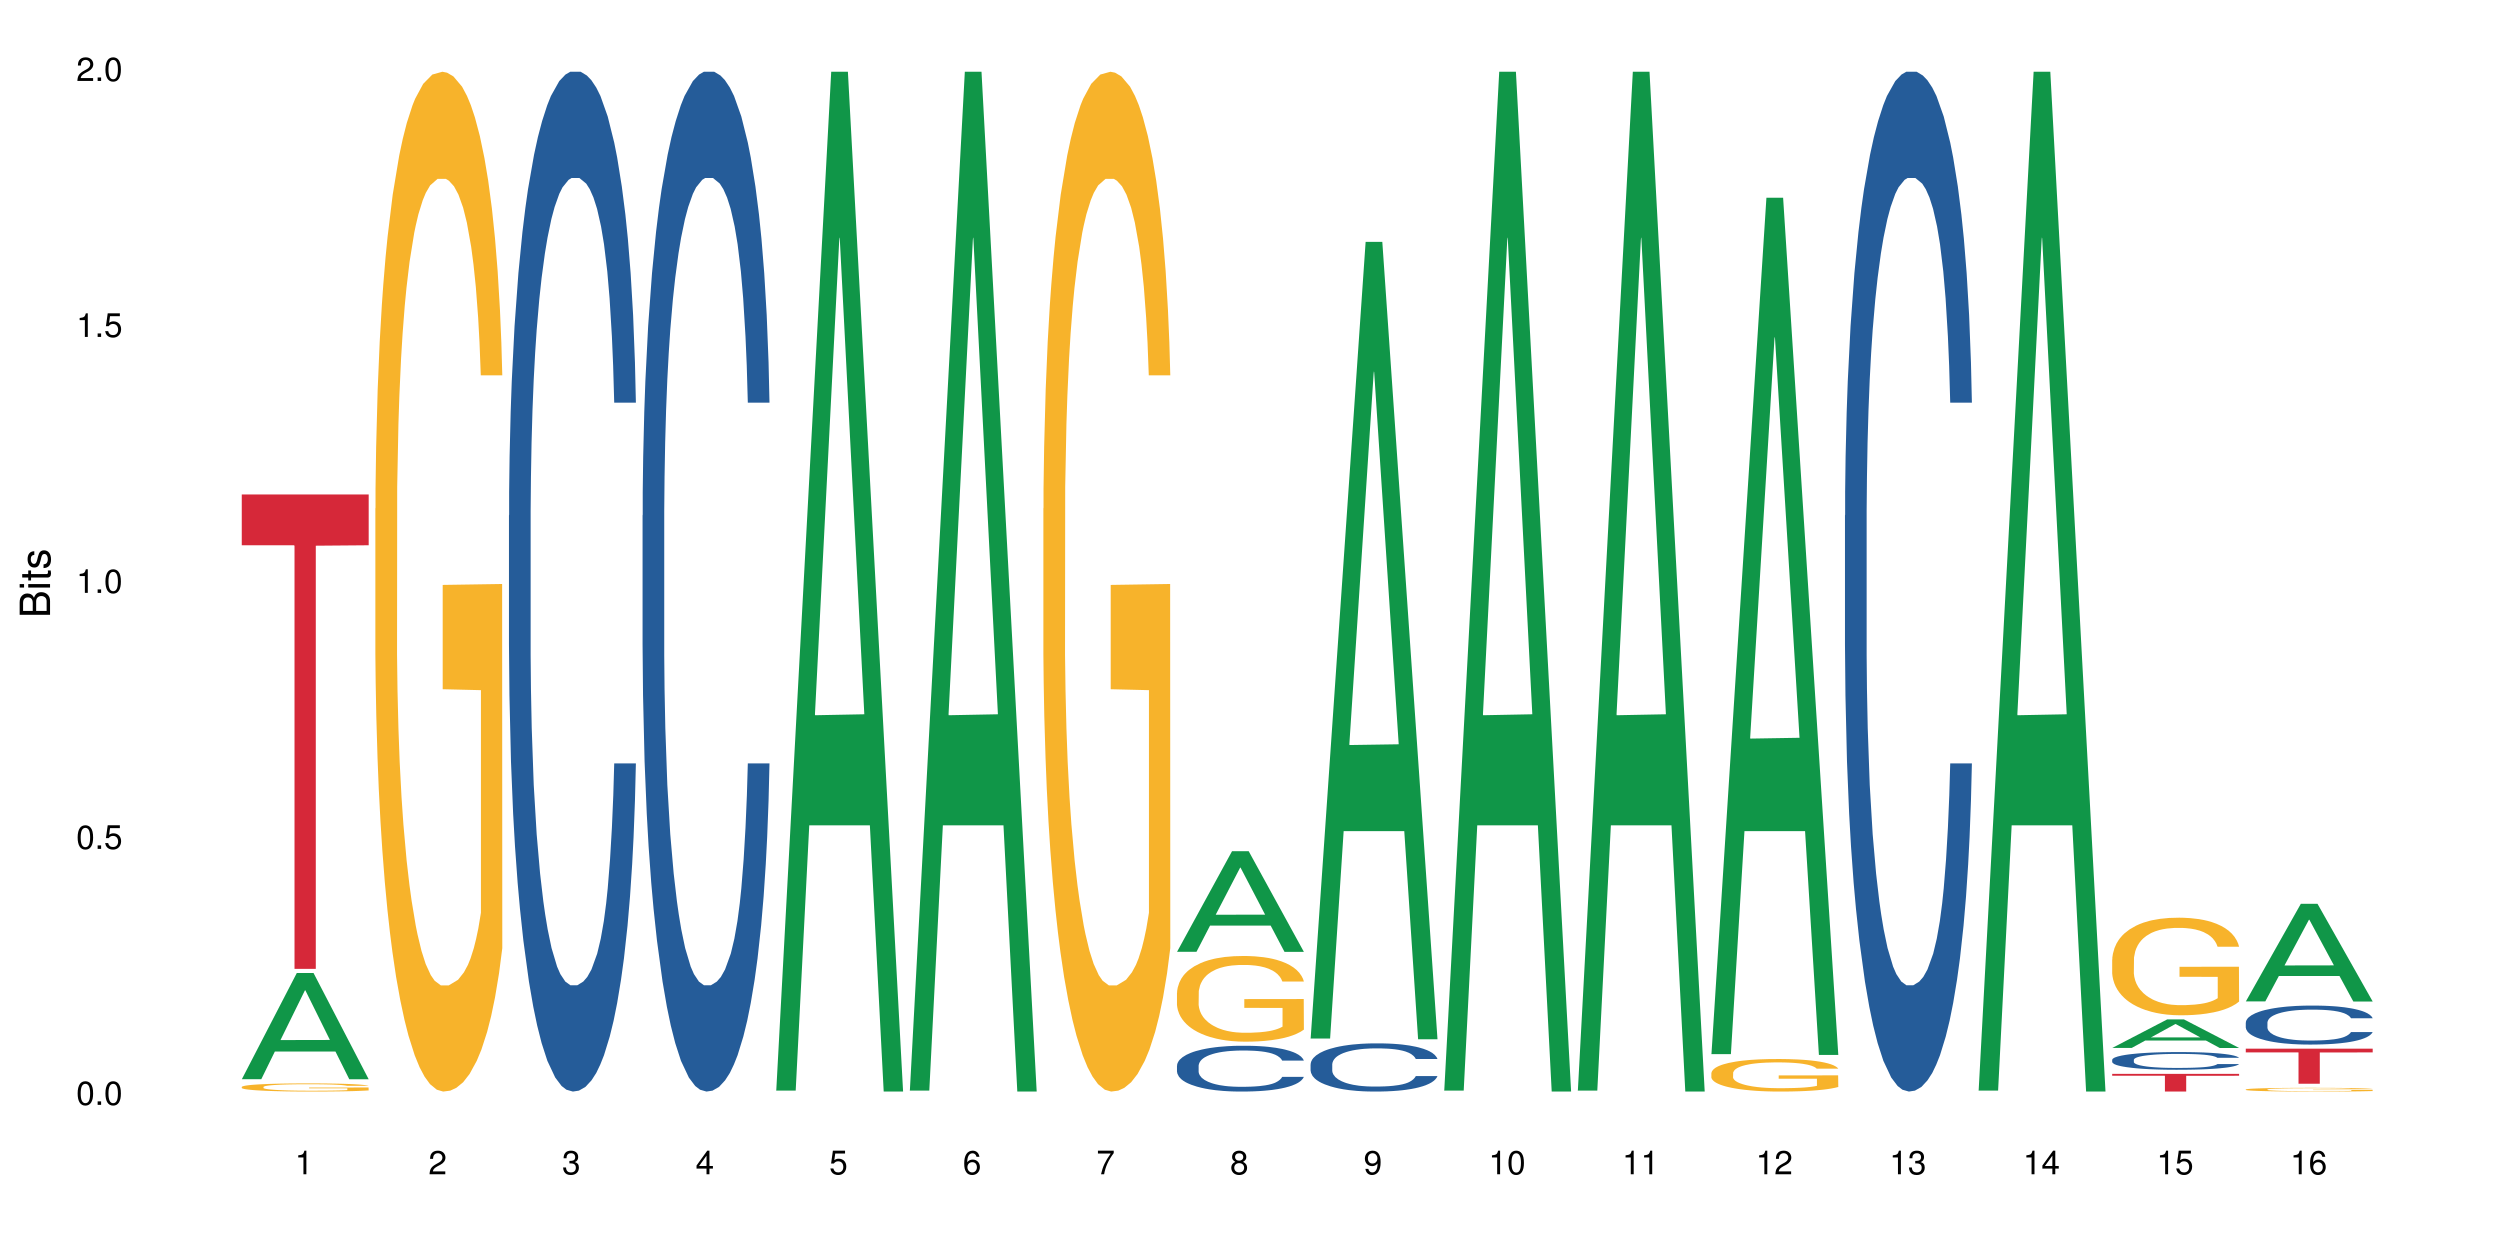 <?xml version="1.0" encoding="UTF-8"?>
<svg xmlns="http://www.w3.org/2000/svg" xmlns:xlink="http://www.w3.org/1999/xlink" width="720pt" height="360pt" viewBox="0 0 720 360" version="1.1">
<defs>
<g>
<symbol overflow="visible" id="glyph0-0">
<path style="stroke:none;" d=""/>
</symbol>
<symbol overflow="visible" id="glyph0-1">
<path style="stroke:none;" d="M 2.641 -6.797 C 2 -6.797 1.422 -6.531 1.078 -6.047 C 0.641 -5.453 0.406 -4.547 0.406 -3.297 C 0.406 -1 1.188 0.219 2.641 0.219 C 4.078 0.219 4.859 -1 4.859 -3.234 C 4.859 -4.562 4.656 -5.438 4.203 -6.047 C 3.844 -6.531 3.281 -6.797 2.641 -6.797 Z M 2.641 -6.047 C 3.547 -6.047 4 -5.125 4 -3.312 C 4 -1.375 3.562 -0.484 2.625 -0.484 C 1.734 -0.484 1.281 -1.422 1.281 -3.281 C 1.281 -5.141 1.734 -6.047 2.641 -6.047 Z M 2.641 -6.047 "/>
</symbol>
<symbol overflow="visible" id="glyph0-2">
<path style="stroke:none;" d="M 1.828 -1 L 0.828 -1 L 0.828 0 L 1.828 0 Z M 1.828 -1 "/>
</symbol>
<symbol overflow="visible" id="glyph0-3">
<path style="stroke:none;" d="M 4.562 -6.797 L 1.062 -6.797 L 0.547 -3.094 L 1.328 -3.094 C 1.719 -3.562 2.047 -3.734 2.578 -3.734 C 3.484 -3.734 4.062 -3.109 4.062 -2.094 C 4.062 -1.125 3.484 -0.531 2.578 -0.531 C 1.828 -0.531 1.375 -0.906 1.188 -1.672 L 0.328 -1.672 C 0.453 -1.109 0.547 -0.844 0.75 -0.594 C 1.125 -0.078 1.828 0.219 2.594 0.219 C 3.969 0.219 4.922 -0.781 4.922 -2.219 C 4.922 -3.562 4.031 -4.484 2.719 -4.484 C 2.25 -4.484 1.859 -4.359 1.469 -4.062 L 1.734 -5.969 L 4.562 -5.969 Z M 4.562 -6.797 "/>
</symbol>
<symbol overflow="visible" id="glyph0-4">
<path style="stroke:none;" d="M 2.484 -4.844 L 2.484 0 L 3.328 0 L 3.328 -6.797 L 2.766 -6.797 C 2.469 -5.75 2.281 -5.609 0.984 -5.453 L 0.984 -4.844 Z M 2.484 -4.844 "/>
</symbol>
<symbol overflow="visible" id="glyph0-5">
<path style="stroke:none;" d="M 4.859 -0.828 L 1.281 -0.828 C 1.359 -1.391 1.672 -1.75 2.5 -2.234 L 3.469 -2.75 C 4.406 -3.266 4.906 -3.969 4.906 -4.812 C 4.906 -5.375 4.672 -5.906 4.266 -6.266 C 3.859 -6.625 3.375 -6.797 2.719 -6.797 C 1.859 -6.797 1.219 -6.5 0.844 -5.922 C 0.609 -5.562 0.5 -5.125 0.484 -4.438 L 1.328 -4.438 C 1.359 -4.906 1.406 -5.188 1.531 -5.406 C 1.75 -5.812 2.188 -6.062 2.703 -6.062 C 3.469 -6.062 4.031 -5.516 4.031 -4.781 C 4.031 -4.25 3.719 -3.797 3.125 -3.438 L 2.234 -2.938 C 0.812 -2.141 0.406 -1.5 0.328 0 L 4.859 0 Z M 4.859 -0.828 "/>
</symbol>
<symbol overflow="visible" id="glyph0-6">
<path style="stroke:none;" d="M 2.125 -3.125 L 2.578 -3.125 C 3.516 -3.125 3.984 -2.703 3.984 -1.891 C 3.984 -1.031 3.469 -0.531 2.578 -0.531 C 1.656 -0.531 1.203 -0.984 1.156 -1.969 L 0.312 -1.969 C 0.344 -1.422 0.438 -1.078 0.609 -0.766 C 0.953 -0.109 1.625 0.219 2.547 0.219 C 3.953 0.219 4.859 -0.609 4.859 -1.906 C 4.859 -2.766 4.516 -3.25 3.703 -3.516 C 4.344 -3.766 4.656 -4.25 4.656 -4.938 C 4.656 -6.109 3.875 -6.797 2.578 -6.797 C 1.203 -6.797 0.484 -6.047 0.453 -4.609 L 1.297 -4.609 C 1.312 -5.016 1.344 -5.25 1.453 -5.453 C 1.641 -5.828 2.062 -6.062 2.594 -6.062 C 3.344 -6.062 3.797 -5.625 3.797 -4.906 C 3.797 -4.422 3.609 -4.141 3.25 -3.984 C 3.016 -3.891 2.719 -3.844 2.125 -3.844 Z M 2.125 -3.125 "/>
</symbol>
<symbol overflow="visible" id="glyph0-7">
<path style="stroke:none;" d="M 3.141 -1.625 L 3.141 0 L 3.984 0 L 3.984 -1.625 L 4.984 -1.625 L 4.984 -2.391 L 3.984 -2.391 L 3.984 -6.797 L 3.359 -6.797 L 0.266 -2.516 L 0.266 -1.625 Z M 3.141 -2.391 L 1 -2.391 L 3.141 -5.359 Z M 3.141 -2.391 "/>
</symbol>
<symbol overflow="visible" id="glyph0-8">
<path style="stroke:none;" d="M 4.781 -5.031 C 4.609 -6.141 3.891 -6.797 2.844 -6.797 C 2.094 -6.797 1.422 -6.438 1.031 -5.828 C 0.609 -5.172 0.406 -4.344 0.406 -3.094 C 0.406 -1.953 0.578 -1.234 0.984 -0.625 C 1.359 -0.078 1.953 0.219 2.703 0.219 C 3.984 0.219 4.922 -0.734 4.922 -2.078 C 4.922 -3.344 4.062 -4.234 2.844 -4.234 C 2.172 -4.234 1.641 -3.969 1.281 -3.469 C 1.281 -5.125 1.828 -6.047 2.797 -6.047 C 3.391 -6.047 3.797 -5.672 3.938 -5.031 Z M 2.734 -3.484 C 3.547 -3.484 4.062 -2.922 4.062 -2 C 4.062 -1.156 3.484 -0.531 2.703 -0.531 C 1.922 -0.531 1.328 -1.188 1.328 -2.047 C 1.328 -2.891 1.906 -3.484 2.734 -3.484 Z M 2.734 -3.484 "/>
</symbol>
<symbol overflow="visible" id="glyph0-9">
<path style="stroke:none;" d="M 4.984 -6.797 L 0.438 -6.797 L 0.438 -5.969 L 4.109 -5.969 C 2.5 -3.656 1.828 -2.234 1.328 0 L 2.219 0 C 2.594 -2.172 3.453 -4.047 4.984 -6.094 Z M 4.984 -6.797 "/>
</symbol>
<symbol overflow="visible" id="glyph0-10">
<path style="stroke:none;" d="M 3.75 -3.578 C 4.453 -4 4.688 -4.344 4.688 -4.984 C 4.688 -6.047 3.844 -6.797 2.641 -6.797 C 1.438 -6.797 0.594 -6.047 0.594 -4.984 C 0.594 -4.359 0.828 -4.016 1.516 -3.578 C 0.734 -3.203 0.359 -2.641 0.359 -1.891 C 0.359 -0.641 1.297 0.219 2.641 0.219 C 3.984 0.219 4.922 -0.641 4.922 -1.875 C 4.922 -2.641 4.531 -3.203 3.75 -3.578 Z M 2.641 -6.047 C 3.359 -6.047 3.812 -5.625 3.812 -4.969 C 3.812 -4.344 3.344 -3.922 2.641 -3.922 C 1.922 -3.922 1.453 -4.344 1.453 -4.984 C 1.453 -5.625 1.922 -6.047 2.641 -6.047 Z M 2.641 -3.203 C 3.484 -3.203 4.062 -2.672 4.062 -1.875 C 4.062 -1.062 3.484 -0.531 2.625 -0.531 C 1.797 -0.531 1.219 -1.078 1.219 -1.875 C 1.219 -2.672 1.797 -3.203 2.641 -3.203 Z M 2.641 -3.203 "/>
</symbol>
<symbol overflow="visible" id="glyph0-11">
<path style="stroke:none;" d="M 0.516 -1.547 C 0.672 -0.438 1.406 0.219 2.438 0.219 C 3.188 0.219 3.859 -0.141 4.266 -0.75 C 4.688 -1.406 4.891 -2.25 4.891 -3.484 C 4.891 -4.625 4.703 -5.359 4.312 -5.953 C 3.938 -6.5 3.344 -6.797 2.594 -6.797 C 1.297 -6.797 0.359 -5.844 0.359 -4.516 C 0.359 -3.25 1.234 -2.344 2.453 -2.344 C 3.094 -2.344 3.562 -2.578 4.016 -3.109 C 4 -1.453 3.469 -0.531 2.5 -0.531 C 1.906 -0.531 1.484 -0.906 1.359 -1.547 Z M 2.578 -6.062 C 3.375 -6.062 3.969 -5.406 3.969 -4.531 C 3.969 -3.688 3.375 -3.094 2.547 -3.094 C 1.734 -3.094 1.234 -3.672 1.234 -4.578 C 1.234 -5.438 1.797 -6.062 2.578 -6.062 Z M 2.578 -6.062 "/>
</symbol>
<symbol overflow="visible" id="glyph1-0">
<path style="stroke:none;" d=""/>
</symbol>
<symbol overflow="visible" id="glyph1-1">
<path style="stroke:none;" d="M 0 -0.953 L 0 -4.891 C 0 -5.719 -0.234 -6.344 -0.734 -6.797 C -1.188 -7.234 -1.812 -7.469 -2.5 -7.469 C -3.547 -7.469 -4.188 -7 -4.625 -5.875 C -4.984 -6.672 -5.641 -7.094 -6.531 -7.094 C -7.156 -7.094 -7.734 -6.859 -8.141 -6.391 C -8.562 -5.938 -8.75 -5.344 -8.75 -4.5 L -8.75 -0.953 Z M -4.984 -2.062 L -7.766 -2.062 L -7.766 -4.219 C -7.766 -4.844 -7.688 -5.203 -7.453 -5.5 C -7.219 -5.812 -6.859 -5.969 -6.375 -5.969 C -5.906 -5.969 -5.531 -5.812 -5.297 -5.5 C -5.062 -5.203 -4.984 -4.844 -4.984 -4.219 Z M -0.984 -2.062 L -4 -2.062 L -4 -4.781 C -4 -5.328 -3.859 -5.688 -3.578 -5.953 C -3.297 -6.219 -2.922 -6.359 -2.484 -6.359 C -2.062 -6.359 -1.688 -6.219 -1.406 -5.953 C -1.109 -5.688 -0.984 -5.328 -0.984 -4.781 Z M -0.984 -2.062 "/>
</symbol>
<symbol overflow="visible" id="glyph1-2">
<path style="stroke:none;" d="M -6.281 -1.797 L -6.281 -0.797 L 0 -0.797 L 0 -1.797 Z M -8.75 -1.797 L -8.75 -0.797 L -7.484 -0.797 L -7.484 -1.797 Z M -8.75 -1.797 "/>
</symbol>
<symbol overflow="visible" id="glyph1-3">
<path style="stroke:none;" d="M -6.281 -3.047 L -6.281 -2.016 L -8.016 -2.016 L -8.016 -1.016 L -6.281 -1.016 L -6.281 -0.172 L -5.469 -0.172 L -5.469 -1.016 L -0.719 -1.016 C -0.078 -1.016 0.281 -1.453 0.281 -2.234 C 0.281 -2.469 0.25 -2.719 0.188 -3.047 L -0.641 -3.047 C -0.609 -2.922 -0.594 -2.766 -0.594 -2.562 C -0.594 -2.141 -0.719 -2.016 -1.156 -2.016 L -5.469 -2.016 L -5.469 -3.047 Z M -6.281 -3.047 "/>
</symbol>
<symbol overflow="visible" id="glyph1-4">
<path style="stroke:none;" d="M -4.531 -5.25 C -5.766 -5.25 -6.469 -4.422 -6.469 -2.969 C -6.469 -1.516 -5.719 -0.562 -4.547 -0.562 C -3.562 -0.562 -3.094 -1.062 -2.734 -2.562 L -2.516 -3.484 C -2.344 -4.188 -2.094 -4.469 -1.625 -4.469 C -1.047 -4.469 -0.641 -3.875 -0.641 -3 C -0.641 -2.453 -0.797 -2 -1.062 -1.75 C -1.25 -1.594 -1.422 -1.531 -1.875 -1.469 L -1.875 -0.406 C -0.422 -0.453 0.281 -1.266 0.281 -2.922 C 0.281 -4.5 -0.5 -5.516 -1.719 -5.516 C -2.656 -5.516 -3.172 -4.984 -3.469 -3.734 L -3.703 -2.766 C -3.891 -1.953 -4.156 -1.609 -4.594 -1.609 C -5.172 -1.609 -5.547 -2.125 -5.547 -2.938 C -5.547 -3.75 -5.203 -4.172 -4.531 -4.203 Z M -4.531 -5.25 "/>
</symbol>
</g>
</defs>
<g id="surface28942">
<rect x="0" y="0" width="720" height="360" style="fill:rgb(100%,100%,100%);fill-opacity:1;stroke:none;"/>
<path style=" stroke:none;fill-rule:nonzero;fill:rgb(6.275%,58.824%,28.235%);fill-opacity:1;" d="M 69.629 310.809 L 69.668 310.781 L 85.484 280.215 L 90.289 280.215 L 106.184 310.836 L 100.598 310.836 L 96.613 302.844 L 79.156 302.844 L 75.254 310.809 L 69.629 310.809 L 80.836 299.539 L 95.012 299.508 L 87.945 285.219 L 87.867 285.191 L 87.789 285.277 L 80.797 299.508 L 80.836 299.539 Z M 69.629 310.809 "/>
<path style=" stroke:none;fill-rule:nonzero;fill:rgb(96.863%,70.196%,16.863%);fill-opacity:1;" d="M 69.629 313.023 L 69.676 313.023 L 69.676 312.98 L 69.852 312.883 L 70.297 312.75 L 70.879 312.641 L 71.5 312.555 L 71.902 312.508 L 72.57 312.445 L 73.152 312.398 L 74.621 312.301 L 76.496 312.211 L 77.52 312.172 L 78.68 312.137 L 80.328 312.094 L 81.086 312.078 L 83.402 312.043 L 86.035 312.023 L 88.93 312.016 L 90.27 312.02 L 92.098 312.027 L 94.594 312.051 L 96.02 312.074 L 97.133 312.094 L 98.293 312.121 L 99.719 312.164 L 101.055 312.215 L 102.125 312.27 L 103.195 312.332 L 104.086 312.402 L 104.844 312.477 L 105.516 312.566 L 105.914 312.641 L 106.184 312.719 L 99.984 312.719 L 99.629 312.641 L 99.227 312.586 L 98.559 312.512 L 97.891 312.461 L 97.223 312.422 L 95.973 312.363 L 94.906 312.332 L 93.566 312.301 L 92.273 312.281 L 90.805 312.27 L 89.91 312.266 L 87.551 312.266 L 85.41 312.277 L 84.16 312.297 L 83.27 312.312 L 82.023 312.344 L 81.266 312.371 L 80.816 312.387 L 79.48 312.457 L 78.59 312.516 L 78.098 312.555 L 77.477 312.621 L 77.027 312.68 L 76.539 312.766 L 76.27 312.828 L 75.914 312.977 L 75.871 313.363 L 76.004 313.445 L 76.27 313.531 L 76.629 313.609 L 77.164 313.691 L 77.699 313.754 L 78.633 313.836 L 79.438 313.895 L 80.059 313.93 L 81.266 313.988 L 81.754 314.008 L 82.914 314.047 L 84.117 314.074 L 85.59 314.102 L 86.703 314.113 L 88.484 314.125 L 90.758 314.125 L 93.434 314.113 L 95.129 314.094 L 96.285 314.078 L 97.043 314.062 L 97.98 314.039 L 98.648 314.02 L 99.273 313.996 L 100.031 313.957 L 100.031 313.445 L 89.02 313.441 L 89.02 313.203 L 106.137 313.199 L 106.184 314.039 L 105.246 314.098 L 104.086 314.152 L 102.973 314.195 L 101.812 314.234 L 100.164 314.273 L 98.828 314.301 L 96.777 314.328 L 94.906 314.348 L 92.941 314.363 L 91.203 314.367 L 89.152 314.371 L 87.328 314.367 L 85.363 314.352 L 83.805 314.336 L 82.379 314.316 L 80.953 314.285 L 79.168 314.242 L 78.012 314.207 L 76.805 314.16 L 75.602 314.105 L 74.531 314.047 L 73.82 314.004 L 73.105 313.953 L 72.348 313.887 L 71.637 313.812 L 71.102 313.746 L 70.609 313.672 L 70.254 313.602 L 69.898 313.504 L 69.719 313.426 L 69.629 313.359 Z M 69.629 313.023 "/>
<path style=" stroke:none;fill-rule:nonzero;fill:rgb(83.922%,15.686%,22.353%);fill-opacity:1;" d="M 69.629 142.41 L 106.184 142.41 L 106.184 157.035 L 90.949 157.164 L 90.949 279.035 L 84.82 279.035 L 84.82 157.293 L 84.73 157.035 L 69.629 157.035 Z M 69.629 142.41 "/>
<path style=" stroke:none;fill-rule:nonzero;fill:rgb(96.863%,70.196%,16.863%);fill-opacity:1;" d="M 108.105 146.461 L 108.152 146.191 L 108.152 140.828 L 108.328 128.758 L 108.773 112.129 L 109.355 98.449 L 109.98 87.719 L 110.379 82.086 L 111.047 74.039 L 111.629 68.141 L 113.098 56.07 L 114.973 44.805 L 115.996 39.977 L 117.156 35.414 L 118.805 30.32 L 119.562 28.441 L 121.879 24.148 L 124.512 21.469 L 127.406 20.664 L 128.746 20.93 L 130.574 22.004 L 133.07 24.953 L 134.496 27.637 L 135.609 30.32 L 136.77 33.805 L 138.195 39.172 L 139.531 45.609 L 140.602 52.047 L 141.672 60.094 L 142.562 68.676 L 143.32 78.062 L 143.992 89.328 L 144.391 98.715 L 144.66 108.105 L 138.465 108.105 L 138.105 98.715 L 137.707 91.477 L 137.035 82.625 L 136.367 76.188 L 135.699 71.09 L 134.453 64.117 L 133.383 59.824 L 132.043 56.07 L 130.75 53.656 L 129.281 52.047 L 128.391 51.508 L 126.027 51.508 L 123.887 53.387 L 122.637 55.531 L 121.746 57.68 L 120.5 61.703 L 119.742 64.922 L 119.297 67.066 L 117.957 75.383 L 117.066 82.891 L 116.574 87.988 L 115.953 96.035 L 115.508 103.277 L 115.016 114.004 L 114.75 122.051 L 114.391 140.293 L 114.348 188.574 L 114.48 198.766 L 114.75 209.762 L 115.105 219.418 L 115.641 229.609 L 116.176 237.391 L 117.109 247.852 L 117.914 254.824 L 118.539 259.383 L 119.742 266.625 L 120.23 269.039 L 121.391 273.867 L 122.594 277.625 L 124.066 280.844 L 125.18 282.453 L 126.961 283.793 L 129.234 283.793 L 131.91 282.184 L 133.605 280.039 L 134.762 277.891 L 135.52 276.016 L 136.457 273.062 L 137.125 270.383 L 137.75 267.43 L 138.508 262.871 L 138.508 198.766 L 127.496 198.496 L 127.496 168.457 L 144.613 168.188 L 144.66 273.062 L 143.723 280.305 L 142.562 287.281 L 141.449 292.645 L 140.289 297.203 L 138.641 302.301 L 137.305 305.52 L 135.254 309.273 L 133.383 311.688 L 131.422 313.297 L 129.68 314.102 L 127.633 314.371 L 125.805 313.836 L 123.844 312.227 L 122.281 310.078 L 120.855 307.398 L 119.43 303.91 L 117.645 298.277 L 116.488 293.719 L 115.285 288.086 L 114.078 281.379 L 113.012 274.137 L 112.297 268.504 L 111.582 262.066 L 110.824 254.02 L 110.113 244.898 L 109.578 236.586 L 109.086 227.195 L 108.73 218.344 L 108.375 206.277 L 108.195 196.621 L 108.105 188.305 Z M 108.105 146.461 "/>
<path style=" stroke:none;fill-rule:nonzero;fill:rgb(14.51%,36.078%,60%);fill-opacity:1;" d="M 146.582 148.457 L 146.629 148.188 L 146.629 141.742 L 146.762 131.543 L 147.074 118.656 L 147.387 109.797 L 148.188 93.957 L 149.301 78.652 L 150.461 66.84 L 151.309 59.859 L 152.066 54.492 L 153.805 44.559 L 154.918 39.457 L 156.121 34.891 L 157.594 30.328 L 158.664 27.645 L 161.07 23.348 L 162.855 21.469 L 164.234 20.664 L 167.223 20.664 L 169.004 21.738 L 170.297 23.078 L 171.727 25.227 L 172.93 27.645 L 175.023 33.551 L 176.895 41.066 L 177.742 45.363 L 179.078 53.684 L 180.105 61.738 L 180.82 68.719 L 181.621 78.652 L 182.336 90.734 L 182.867 104.426 L 183.137 115.969 L 176.895 115.969 L 176.582 105.23 L 176.227 96.91 L 175.559 85.902 L 174.891 78.117 L 173.953 70.332 L 173.105 65.23 L 171.949 60.129 L 170.922 56.906 L 169.852 54.492 L 168.828 52.879 L 166.867 51.27 L 164.594 51.27 L 163.746 51.805 L 162.008 53.953 L 161.07 55.832 L 159.734 59.59 L 158.797 63.082 L 157.684 68.449 L 156.926 73.016 L 155.988 79.996 L 155.32 86.172 L 154.562 95.031 L 154.117 101.742 L 153.715 109.258 L 153.359 118.117 L 153.09 127.516 L 152.914 137.449 L 152.824 147.113 L 152.824 188.727 L 152.914 198.391 L 153.137 209.668 L 153.715 226.043 L 154.562 240.273 L 155.543 251.547 L 156.48 259.602 L 157.016 263.359 L 157.727 267.656 L 158.844 273.027 L 160.445 278.395 L 161.383 280.543 L 162.809 282.691 L 164.281 283.766 L 166.242 283.766 L 167.98 282.691 L 169.141 281.348 L 170.344 279.199 L 171.992 274.637 L 173.016 270.34 L 173.91 265.242 L 174.578 260.141 L 175.023 255.844 L 175.691 247.52 L 176.227 238.395 L 176.629 228.996 L 176.895 219.867 L 183.137 219.867 L 182.867 230.609 L 182.469 241.078 L 182.066 248.863 L 181.441 258.262 L 180.73 266.582 L 179.703 275.98 L 178.855 282.152 L 177.742 288.867 L 176.719 293.969 L 175.602 298.531 L 173.953 303.898 L 172.883 306.586 L 171.727 309 L 170.344 311.148 L 168.605 313.027 L 166.73 314.102 L 164.992 314.371 L 163.121 313.832 L 161.738 312.762 L 159.91 310.344 L 157.637 305.512 L 155.988 300.41 L 154.695 295.309 L 153.582 289.941 L 152.332 282.691 L 150.73 270.879 L 149.75 261.75 L 149.078 254.234 L 148.32 243.762 L 147.785 234.367 L 147.164 219.332 L 146.719 200.27 L 146.582 185.504 Z M 146.582 148.457 "/>
<path style=" stroke:none;fill-rule:nonzero;fill:rgb(14.51%,36.078%,60%);fill-opacity:1;" d="M 185.059 148.457 L 185.105 148.188 L 185.105 141.742 L 185.238 131.543 L 185.551 118.656 L 185.863 109.797 L 186.664 93.957 L 187.781 78.652 L 188.938 66.84 L 189.785 59.859 L 190.543 54.492 L 192.281 44.559 L 193.395 39.457 L 194.602 34.891 L 196.07 30.328 L 197.141 27.645 L 199.547 23.348 L 201.332 21.469 L 202.711 20.664 L 205.699 20.664 L 207.484 21.738 L 208.773 23.078 L 210.203 25.227 L 211.406 27.645 L 213.5 33.551 L 215.371 41.066 L 216.219 45.363 L 217.559 53.684 L 218.582 61.738 L 219.297 68.719 L 220.098 78.652 L 220.812 90.734 L 221.348 104.426 L 221.613 115.969 L 215.371 115.969 L 215.062 105.23 L 214.703 96.91 L 214.035 85.902 L 213.367 78.117 L 212.43 70.332 L 211.582 65.23 L 210.426 60.129 L 209.398 56.906 L 208.328 54.492 L 207.305 52.879 L 205.344 51.27 L 203.07 51.27 L 202.223 51.805 L 200.484 53.953 L 199.547 55.832 L 198.211 59.59 L 197.273 63.082 L 196.16 68.449 L 195.402 73.016 L 194.465 79.996 L 193.797 86.172 L 193.039 95.031 L 192.594 101.742 L 192.191 109.258 L 191.836 118.117 L 191.57 127.516 L 191.391 137.449 L 191.301 147.113 L 191.301 188.727 L 191.391 198.391 L 191.613 209.668 L 192.191 226.043 L 193.039 240.273 L 194.02 251.547 L 194.957 259.602 L 195.492 263.359 L 196.203 267.656 L 197.32 273.027 L 198.922 278.395 L 199.859 280.543 L 201.285 282.691 L 202.758 283.766 L 204.719 283.766 L 206.457 282.691 L 207.617 281.348 L 208.82 279.199 L 210.469 274.637 L 211.496 270.34 L 212.387 265.242 L 213.055 260.141 L 213.5 255.844 L 214.168 247.52 L 214.703 238.395 L 215.105 228.996 L 215.371 219.867 L 221.613 219.867 L 221.348 230.609 L 220.945 241.078 L 220.543 248.863 L 219.918 258.262 L 219.207 266.582 L 218.18 275.98 L 217.336 282.152 L 216.219 288.867 L 215.195 293.969 L 214.078 298.531 L 212.43 303.898 L 211.359 306.586 L 210.203 309 L 208.82 311.148 L 207.082 313.027 L 205.211 314.102 L 203.469 314.371 L 201.598 313.832 L 200.215 312.762 L 198.391 310.344 L 196.117 305.512 L 194.465 300.41 L 193.172 295.309 L 192.059 289.941 L 190.812 282.691 L 189.207 270.879 L 188.227 261.75 L 187.555 254.234 L 186.797 243.762 L 186.266 234.367 L 185.641 219.332 L 185.195 200.27 L 185.059 185.504 Z M 185.059 148.457 "/>
<path style=" stroke:none;fill-rule:nonzero;fill:rgb(6.275%,58.824%,28.235%);fill-opacity:1;" d="M 223.539 314.094 L 223.578 313.82 L 239.391 20.664 L 244.195 20.664 L 260.09 314.371 L 254.504 314.371 L 250.523 237.703 L 233.066 237.703 L 229.16 314.094 L 223.539 314.094 L 234.746 205.988 L 248.922 205.711 L 241.852 68.648 L 241.773 68.375 L 241.695 69.199 L 234.707 205.711 L 234.746 205.988 Z M 223.539 314.094 "/>
<path style=" stroke:none;fill-rule:nonzero;fill:rgb(6.275%,58.824%,28.235%);fill-opacity:1;" d="M 262.016 314.094 L 262.055 313.82 L 277.871 20.664 L 282.672 20.664 L 298.566 314.371 L 292.984 314.371 L 289 237.703 L 271.543 237.703 L 267.637 314.094 L 262.016 314.094 L 273.223 205.988 L 287.398 205.711 L 280.328 68.648 L 280.25 68.375 L 280.172 69.199 L 273.184 205.711 L 273.223 205.988 Z M 262.016 314.094 "/>
<path style=" stroke:none;fill-rule:nonzero;fill:rgb(96.863%,70.196%,16.863%);fill-opacity:1;" d="M 300.492 146.461 L 300.535 146.191 L 300.535 140.828 L 300.715 128.758 L 301.16 112.129 L 301.738 98.449 L 302.363 87.719 L 302.766 82.086 L 303.434 74.039 L 304.012 68.141 L 305.484 56.07 L 307.355 44.805 L 308.383 39.977 L 309.539 35.414 L 311.191 30.32 L 311.949 28.441 L 314.266 24.148 L 316.895 21.469 L 319.793 20.664 L 321.129 20.93 L 322.957 22.004 L 325.453 24.953 L 326.879 27.637 L 327.996 30.32 L 329.152 33.805 L 330.582 39.172 L 331.918 45.609 L 332.988 52.047 L 334.059 60.094 L 334.949 68.676 L 335.707 78.062 L 336.375 89.328 L 336.777 98.715 L 337.043 108.105 L 330.848 108.105 L 330.492 98.715 L 330.09 91.477 L 329.422 82.625 L 328.754 76.188 L 328.086 71.09 L 326.836 64.117 L 325.766 59.824 L 324.43 56.07 L 323.137 53.656 L 321.664 52.047 L 320.773 51.508 L 318.41 51.508 L 316.27 53.387 L 315.023 55.531 L 314.133 57.68 L 312.883 61.703 L 312.125 64.922 L 311.68 67.066 L 310.344 75.383 L 309.449 82.891 L 308.961 87.988 L 308.336 96.035 L 307.891 103.277 L 307.402 114.004 L 307.133 122.051 L 306.777 140.293 L 306.73 188.574 L 306.867 198.766 L 307.133 209.762 L 307.488 219.418 L 308.023 229.609 L 308.559 237.391 L 309.496 247.852 L 310.297 254.824 L 310.922 259.383 L 312.125 266.625 L 312.617 269.039 L 313.773 273.867 L 314.98 277.625 L 316.449 280.844 L 317.562 282.453 L 319.348 283.793 L 321.621 283.793 L 324.297 282.184 L 325.988 280.039 L 327.148 277.891 L 327.906 276.016 L 328.844 273.062 L 329.512 270.383 L 330.137 267.43 L 330.895 262.871 L 330.895 198.766 L 319.883 198.496 L 319.883 168.457 L 337 168.188 L 337.043 273.062 L 336.109 280.305 L 334.949 287.281 L 333.836 292.645 L 332.676 297.203 L 331.027 302.301 L 329.688 305.52 L 327.637 309.273 L 325.766 311.688 L 323.805 313.297 L 322.066 314.102 L 320.016 314.371 L 318.188 313.836 L 316.227 312.227 L 314.668 310.078 L 313.238 307.398 L 311.812 303.91 L 310.031 298.277 L 308.871 293.719 L 307.668 288.086 L 306.465 281.379 L 305.395 274.137 L 304.68 268.504 L 303.969 262.066 L 303.211 254.02 L 302.496 244.898 L 301.961 236.586 L 301.473 227.195 L 301.117 218.344 L 300.758 206.277 L 300.582 196.621 L 300.492 188.305 Z M 300.492 146.461 "/>
<path style=" stroke:none;fill-rule:nonzero;fill:rgb(6.275%,58.824%,28.235%);fill-opacity:1;" d="M 338.969 274.117 L 339.008 274.09 L 354.824 245.152 L 359.625 245.152 L 375.52 274.141 L 369.938 274.141 L 365.953 266.574 L 348.496 266.574 L 344.59 274.117 L 338.969 274.117 L 350.176 263.445 L 364.352 263.418 L 357.285 249.887 L 357.207 249.859 L 357.129 249.941 L 350.137 263.418 L 350.176 263.445 Z M 338.969 274.117 "/>
<path style=" stroke:none;fill-rule:nonzero;fill:rgb(14.51%,36.078%,60%);fill-opacity:1;" d="M 338.969 306.922 L 339.012 306.91 L 339.012 306.621 L 339.145 306.16 L 339.457 305.582 L 339.77 305.184 L 340.574 304.473 L 341.688 303.785 L 342.848 303.258 L 343.691 302.941 L 344.449 302.703 L 346.191 302.258 L 347.305 302.027 L 348.508 301.82 L 349.98 301.617 L 351.047 301.496 L 353.457 301.305 L 355.238 301.219 L 356.621 301.184 L 359.605 301.184 L 361.391 301.23 L 362.684 301.293 L 364.109 301.387 L 365.312 301.496 L 367.41 301.762 L 369.281 302.098 L 370.129 302.293 L 371.465 302.664 L 372.488 303.027 L 373.203 303.34 L 374.004 303.785 L 374.719 304.328 L 375.254 304.945 L 375.52 305.461 L 369.281 305.461 L 368.969 304.98 L 368.613 304.605 L 367.941 304.113 L 367.273 303.762 L 366.34 303.414 L 365.492 303.184 L 364.332 302.953 L 363.309 302.809 L 362.238 302.703 L 361.211 302.629 L 359.25 302.559 L 356.977 302.559 L 356.129 302.582 L 354.391 302.68 L 353.457 302.762 L 352.117 302.93 L 351.184 303.086 L 350.066 303.328 L 349.309 303.535 L 348.375 303.848 L 347.707 304.125 L 346.949 304.523 L 346.5 304.824 L 346.102 305.16 L 345.742 305.559 L 345.477 305.98 L 345.297 306.426 L 345.207 306.859 L 345.207 308.73 L 345.297 309.164 L 345.52 309.668 L 346.102 310.406 L 346.949 311.043 L 347.93 311.551 L 348.863 311.91 L 349.398 312.082 L 350.113 312.273 L 351.227 312.516 L 352.832 312.754 L 353.77 312.852 L 355.195 312.949 L 356.664 312.996 L 358.625 312.996 L 360.363 312.949 L 361.523 312.887 L 362.727 312.793 L 364.379 312.586 L 365.402 312.395 L 366.293 312.164 L 366.961 311.938 L 367.41 311.742 L 368.078 311.367 L 368.613 310.961 L 369.012 310.539 L 369.281 310.129 L 375.52 310.129 L 375.254 310.609 L 374.852 311.078 L 374.453 311.43 L 373.828 311.852 L 373.113 312.227 L 372.09 312.648 L 371.242 312.926 L 370.129 313.227 L 369.102 313.453 L 367.988 313.66 L 366.34 313.902 L 365.27 314.02 L 364.109 314.129 L 362.727 314.227 L 360.988 314.309 L 359.117 314.359 L 357.379 314.371 L 355.508 314.348 L 354.125 314.297 L 352.297 314.191 L 350.023 313.973 L 348.375 313.742 L 347.082 313.516 L 345.965 313.273 L 344.719 312.949 L 343.113 312.418 L 342.133 312.008 L 341.465 311.672 L 340.707 311.199 L 340.172 310.777 L 339.547 310.102 L 339.102 309.246 L 338.969 308.586 Z M 338.969 306.922 "/>
<path style=" stroke:none;fill-rule:nonzero;fill:rgb(96.863%,70.196%,16.863%);fill-opacity:1;" d="M 338.969 285.895 L 339.012 285.871 L 339.012 285.422 L 339.191 284.406 L 339.637 283.008 L 340.215 281.859 L 340.84 280.957 L 341.242 280.484 L 341.91 279.809 L 342.488 279.312 L 343.961 278.297 L 345.832 277.352 L 346.859 276.945 L 348.016 276.562 L 349.668 276.133 L 350.426 275.977 L 352.742 275.613 L 355.371 275.391 L 358.27 275.32 L 359.605 275.344 L 361.434 275.434 L 363.93 275.684 L 365.359 275.906 L 366.473 276.133 L 367.633 276.426 L 369.059 276.879 L 370.395 277.418 L 371.465 277.961 L 372.535 278.637 L 373.426 279.355 L 374.184 280.145 L 374.852 281.094 L 375.254 281.883 L 375.52 282.672 L 369.324 282.672 L 368.969 281.883 L 368.566 281.273 L 367.898 280.527 L 367.23 279.988 L 366.562 279.559 L 365.312 278.973 L 364.242 278.613 L 362.906 278.297 L 361.613 278.094 L 360.141 277.961 L 359.25 277.914 L 356.887 277.914 L 354.75 278.07 L 353.5 278.254 L 352.609 278.434 L 351.359 278.77 L 350.602 279.043 L 350.156 279.223 L 348.82 279.922 L 347.93 280.551 L 347.438 280.98 L 346.812 281.656 L 346.367 282.266 L 345.879 283.164 L 345.609 283.844 L 345.254 285.375 L 345.207 289.434 L 345.344 290.289 L 345.609 291.211 L 345.965 292.023 L 346.5 292.879 L 347.035 293.535 L 347.973 294.414 L 348.773 295 L 349.398 295.383 L 350.602 295.992 L 351.094 296.195 L 352.254 296.602 L 353.457 296.914 L 354.926 297.188 L 356.043 297.32 L 357.824 297.434 L 360.098 297.434 L 362.773 297.297 L 364.465 297.117 L 365.625 296.938 L 366.383 296.781 L 367.32 296.531 L 367.988 296.309 L 368.613 296.059 L 369.371 295.676 L 369.371 290.289 L 358.359 290.266 L 358.359 287.742 L 375.477 287.719 L 375.52 296.531 L 374.586 297.141 L 373.426 297.727 L 372.312 298.176 L 371.152 298.562 L 369.504 298.988 L 368.168 299.258 L 366.117 299.574 L 364.242 299.777 L 362.281 299.914 L 360.543 299.98 L 358.492 300.004 L 356.664 299.957 L 354.703 299.824 L 353.145 299.645 L 351.719 299.418 L 350.289 299.125 L 348.508 298.652 L 347.348 298.27 L 346.145 297.793 L 344.941 297.23 L 343.871 296.621 L 343.16 296.148 L 342.445 295.609 L 341.688 294.934 L 340.973 294.164 L 340.438 293.469 L 339.949 292.68 L 339.594 291.934 L 339.234 290.918 L 339.059 290.109 L 338.969 289.41 Z M 338.969 285.895 "/>
<path style=" stroke:none;fill-rule:nonzero;fill:rgb(6.275%,58.824%,28.235%);fill-opacity:1;" d="M 377.445 299.102 L 377.484 298.883 L 393.301 69.656 L 398.105 69.656 L 414 299.316 L 408.414 299.316 L 404.43 239.367 L 386.973 239.367 L 383.07 299.102 L 377.445 299.102 L 388.652 214.57 L 402.828 214.352 L 395.762 107.18 L 395.684 106.961 L 395.605 107.609 L 388.613 214.352 L 388.652 214.57 Z M 377.445 299.102 "/>
<path style=" stroke:none;fill-rule:nonzero;fill:rgb(14.51%,36.078%,60%);fill-opacity:1;" d="M 377.445 306.531 L 377.488 306.52 L 377.488 306.215 L 377.625 305.734 L 377.934 305.125 L 378.246 304.707 L 379.051 303.957 L 380.164 303.234 L 381.324 302.676 L 382.172 302.348 L 382.93 302.094 L 384.668 301.625 L 385.781 301.383 L 386.984 301.168 L 388.457 300.953 L 389.527 300.824 L 391.934 300.621 L 393.715 300.535 L 395.098 300.496 L 398.086 300.496 L 399.867 300.547 L 401.16 300.609 L 402.586 300.711 L 403.789 300.824 L 405.887 301.105 L 407.758 301.461 L 408.605 301.664 L 409.941 302.055 L 410.969 302.438 L 411.68 302.766 L 412.484 303.234 L 413.195 303.805 L 413.73 304.453 L 414 304.996 L 407.758 304.996 L 407.445 304.492 L 407.09 304.098 L 406.422 303.578 L 405.75 303.211 L 404.816 302.844 L 403.969 302.602 L 402.809 302.359 L 401.785 302.207 L 400.715 302.094 L 399.688 302.016 L 397.727 301.941 L 395.453 301.941 L 394.605 301.965 L 392.867 302.066 L 391.934 302.156 L 390.594 302.336 L 389.66 302.5 L 388.543 302.754 L 387.785 302.969 L 386.852 303.297 L 386.184 303.59 L 385.426 304.008 L 384.98 304.324 L 384.578 304.68 L 384.223 305.098 L 383.953 305.543 L 383.773 306.012 L 383.688 306.469 L 383.688 308.434 L 383.773 308.891 L 383.996 309.426 L 384.578 310.199 L 385.426 310.871 L 386.406 311.402 L 387.34 311.785 L 387.875 311.961 L 388.59 312.164 L 389.703 312.418 L 391.309 312.672 L 392.246 312.773 L 393.672 312.875 L 395.141 312.926 L 397.105 312.926 L 398.844 312.875 L 400 312.812 L 401.203 312.711 L 402.855 312.492 L 403.879 312.289 L 404.77 312.051 L 405.441 311.809 L 405.887 311.605 L 406.555 311.211 L 407.09 310.781 L 407.488 310.336 L 407.758 309.906 L 414 309.906 L 413.73 310.414 L 413.328 310.91 L 412.93 311.277 L 412.305 311.719 L 411.59 312.113 L 410.566 312.559 L 409.719 312.848 L 408.605 313.164 L 407.578 313.406 L 406.465 313.621 L 404.816 313.875 L 403.746 314.004 L 402.586 314.117 L 401.203 314.219 L 399.465 314.309 L 397.594 314.359 L 395.855 314.371 L 393.984 314.344 L 392.602 314.293 L 390.773 314.18 L 388.5 313.953 L 386.852 313.711 L 385.559 313.469 L 384.445 313.215 L 383.195 312.875 L 381.59 312.316 L 380.609 311.887 L 379.941 311.531 L 379.184 311.035 L 378.648 310.59 L 378.023 309.883 L 377.578 308.98 L 377.445 308.281 Z M 377.445 306.531 "/>
<path style=" stroke:none;fill-rule:nonzero;fill:rgb(6.275%,58.824%,28.235%);fill-opacity:1;" d="M 415.922 314.094 L 415.961 313.82 L 431.777 20.664 L 436.582 20.664 L 452.477 314.371 L 446.891 314.371 L 442.906 237.703 L 425.449 237.703 L 421.547 314.094 L 415.922 314.094 L 427.129 205.988 L 441.305 205.711 L 434.238 68.648 L 434.16 68.375 L 434.082 69.199 L 427.09 205.711 L 427.129 205.988 Z M 415.922 314.094 "/>
<path style=" stroke:none;fill-rule:nonzero;fill:rgb(6.275%,58.824%,28.235%);fill-opacity:1;" d="M 454.398 314.094 L 454.438 313.82 L 470.254 20.664 L 475.059 20.664 L 490.953 314.371 L 485.367 314.371 L 481.383 237.703 L 463.93 237.703 L 460.023 314.094 L 454.398 314.094 L 465.605 205.988 L 479.781 205.711 L 472.715 68.648 L 472.637 68.375 L 472.559 69.199 L 465.566 205.711 L 465.605 205.988 Z M 454.398 314.094 "/>
<path style=" stroke:none;fill-rule:nonzero;fill:rgb(6.275%,58.824%,28.235%);fill-opacity:1;" d="M 492.875 303.582 L 492.914 303.352 L 508.73 56.938 L 513.535 56.938 L 529.43 303.816 L 523.844 303.816 L 519.859 239.371 L 502.406 239.371 L 498.5 303.582 L 492.875 303.582 L 504.086 212.715 L 518.262 212.48 L 511.191 97.273 L 511.113 97.039 L 511.035 97.734 L 504.047 212.48 L 504.086 212.715 Z M 492.875 303.582 "/>
<path style=" stroke:none;fill-rule:nonzero;fill:rgb(96.863%,70.196%,16.863%);fill-opacity:1;" d="M 492.875 309.012 L 492.922 309 L 492.922 308.832 L 493.098 308.445 L 493.543 307.914 L 494.125 307.477 L 494.75 307.137 L 495.148 306.957 L 495.816 306.699 L 496.398 306.512 L 497.867 306.125 L 499.742 305.766 L 500.766 305.609 L 501.926 305.465 L 503.574 305.305 L 504.332 305.242 L 506.648 305.105 L 509.281 305.02 L 512.18 304.996 L 513.516 305.004 L 515.344 305.039 L 517.84 305.133 L 519.266 305.219 L 520.379 305.305 L 521.539 305.414 L 522.965 305.586 L 524.305 305.789 L 525.371 305.996 L 526.441 306.254 L 527.336 306.527 L 528.094 306.828 L 528.762 307.188 L 529.16 307.484 L 529.43 307.785 L 523.234 307.785 L 522.875 307.484 L 522.477 307.254 L 521.805 306.973 L 521.137 306.766 L 520.469 306.605 L 519.223 306.383 L 518.152 306.246 L 516.812 306.125 L 515.52 306.047 L 514.051 305.996 L 513.16 305.98 L 510.797 305.98 L 508.656 306.039 L 507.406 306.109 L 506.516 306.176 L 505.27 306.305 L 504.512 306.406 L 504.066 306.477 L 502.727 306.742 L 501.836 306.98 L 501.344 307.145 L 500.723 307.402 L 500.277 307.633 L 499.785 307.973 L 499.52 308.23 L 499.16 308.812 L 499.117 310.355 L 499.25 310.68 L 499.52 311.031 L 499.875 311.34 L 500.41 311.664 L 500.945 311.914 L 501.879 312.246 L 502.684 312.469 L 503.309 312.617 L 504.512 312.848 L 505 312.922 L 506.16 313.078 L 507.363 313.199 L 508.836 313.301 L 509.949 313.352 L 511.73 313.395 L 514.004 313.395 L 516.68 313.344 L 518.375 313.273 L 519.531 313.207 L 520.289 313.145 L 521.227 313.051 L 521.895 312.965 L 522.52 312.871 L 523.277 312.727 L 523.277 310.68 L 512.266 310.672 L 512.266 309.711 L 529.383 309.703 L 529.43 313.051 L 528.492 313.281 L 527.336 313.504 L 526.219 313.676 L 525.062 313.824 L 523.41 313.984 L 522.074 314.09 L 520.023 314.207 L 518.152 314.285 L 516.191 314.336 L 514.453 314.363 L 512.402 314.371 L 510.574 314.355 L 508.613 314.301 L 507.051 314.234 L 505.625 314.148 L 504.199 314.035 L 502.414 313.855 L 501.258 313.711 L 500.055 313.531 L 498.848 313.316 L 497.781 313.086 L 497.066 312.906 L 496.352 312.699 L 495.594 312.445 L 494.883 312.152 L 494.348 311.887 L 493.855 311.586 L 493.5 311.305 L 493.145 310.918 L 492.965 310.613 L 492.875 310.348 Z M 492.875 309.012 "/>
<path style=" stroke:none;fill-rule:nonzero;fill:rgb(14.51%,36.078%,60%);fill-opacity:1;" d="M 531.352 148.457 L 531.398 148.188 L 531.398 141.742 L 531.531 131.543 L 531.844 118.656 L 532.156 109.797 L 532.957 93.957 L 534.07 78.652 L 535.23 66.84 L 536.078 59.859 L 536.836 54.492 L 538.574 44.559 L 539.688 39.457 L 540.891 34.891 L 542.363 30.328 L 543.434 27.645 L 545.84 23.348 L 547.625 21.469 L 549.004 20.664 L 551.992 20.664 L 553.773 21.738 L 555.066 23.078 L 556.496 25.227 L 557.699 27.645 L 559.793 33.551 L 561.664 41.066 L 562.512 45.363 L 563.852 53.684 L 564.875 61.738 L 565.59 68.719 L 566.391 78.652 L 567.105 90.734 L 567.637 104.426 L 567.906 115.969 L 561.664 115.969 L 561.352 105.23 L 560.996 96.91 L 560.328 85.902 L 559.66 78.117 L 558.723 70.332 L 557.875 65.23 L 556.719 60.129 L 555.691 56.906 L 554.621 54.492 L 553.598 52.879 L 551.637 51.27 L 549.363 51.27 L 548.516 51.805 L 546.777 53.953 L 545.84 55.832 L 544.504 59.59 L 543.566 63.082 L 542.453 68.449 L 541.695 73.016 L 540.758 79.996 L 540.09 86.172 L 539.332 95.031 L 538.887 101.742 L 538.484 109.258 L 538.129 118.117 L 537.859 127.516 L 537.684 137.449 L 537.594 147.113 L 537.594 188.727 L 537.684 198.391 L 537.906 209.668 L 538.484 226.043 L 539.332 240.273 L 540.312 251.547 L 541.25 259.602 L 541.785 263.359 L 542.496 267.656 L 543.613 273.027 L 545.215 278.395 L 546.152 280.543 L 547.578 282.691 L 549.051 283.766 L 551.012 283.766 L 552.75 282.691 L 553.91 281.348 L 555.113 279.199 L 556.762 274.637 L 557.789 270.34 L 558.68 265.242 L 559.348 260.141 L 559.793 255.844 L 560.461 247.52 L 560.996 238.395 L 561.398 228.996 L 561.664 219.867 L 567.906 219.867 L 567.637 230.609 L 567.238 241.078 L 566.836 248.863 L 566.211 258.262 L 565.5 266.582 L 564.473 275.98 L 563.625 282.152 L 562.512 288.867 L 561.488 293.969 L 560.371 298.531 L 558.723 303.898 L 557.652 306.586 L 556.496 309 L 555.113 311.148 L 553.375 313.027 L 551.5 314.102 L 549.762 314.371 L 547.891 313.832 L 546.508 312.762 L 544.68 310.344 L 542.406 305.512 L 540.758 300.41 L 539.465 295.309 L 538.352 289.941 L 537.102 282.691 L 535.5 270.879 L 534.52 261.75 L 533.848 254.234 L 533.09 243.762 L 532.555 234.367 L 531.934 219.332 L 531.488 200.27 L 531.352 185.504 Z M 531.352 148.457 "/>
<path style=" stroke:none;fill-rule:nonzero;fill:rgb(6.275%,58.824%,28.235%);fill-opacity:1;" d="M 569.828 314.094 L 569.867 313.82 L 585.684 20.664 L 590.488 20.664 L 606.383 314.371 L 600.797 314.371 L 596.816 237.703 L 579.359 237.703 L 575.453 314.094 L 569.828 314.094 L 581.039 205.988 L 595.215 205.711 L 588.145 68.648 L 588.066 68.375 L 587.988 69.199 L 581 205.711 L 581.039 205.988 Z M 569.828 314.094 "/>
<path style=" stroke:none;fill-rule:nonzero;fill:rgb(6.275%,58.824%,28.235%);fill-opacity:1;" d="M 608.309 301.809 L 608.348 301.801 L 624.164 293.582 L 628.965 293.582 L 644.859 301.816 L 639.277 301.816 L 635.293 299.668 L 617.836 299.668 L 613.93 301.809 L 608.309 301.809 L 619.516 298.781 L 633.691 298.773 L 626.621 294.93 L 626.543 294.922 L 626.465 294.945 L 619.477 298.773 L 619.516 298.781 Z M 608.309 301.809 "/>
<path style=" stroke:none;fill-rule:nonzero;fill:rgb(14.51%,36.078%,60%);fill-opacity:1;" d="M 608.309 305.215 L 608.352 305.211 L 608.352 305.098 L 608.484 304.922 L 608.797 304.699 L 609.109 304.543 L 609.91 304.27 L 611.027 304.004 L 612.184 303.801 L 613.031 303.68 L 613.789 303.586 L 615.527 303.414 L 616.645 303.324 L 617.848 303.246 L 619.316 303.164 L 620.387 303.117 L 622.793 303.043 L 624.578 303.012 L 625.961 302.996 L 628.945 302.996 L 630.73 303.016 L 632.023 303.039 L 633.449 303.078 L 634.652 303.117 L 636.746 303.223 L 638.621 303.352 L 639.465 303.426 L 640.805 303.57 L 641.828 303.711 L 642.543 303.832 L 643.344 304.004 L 644.059 304.215 L 644.594 304.453 L 644.859 304.652 L 638.621 304.652 L 638.309 304.465 L 637.949 304.32 L 637.281 304.129 L 636.613 303.996 L 635.676 303.859 L 634.832 303.77 L 633.672 303.684 L 632.645 303.625 L 631.574 303.586 L 630.551 303.559 L 628.59 303.527 L 626.316 303.527 L 625.469 303.539 L 623.73 303.574 L 622.793 303.609 L 621.457 303.672 L 620.52 303.734 L 619.406 303.828 L 618.648 303.906 L 617.711 304.027 L 617.043 304.133 L 616.285 304.289 L 615.84 304.406 L 615.438 304.535 L 615.082 304.688 L 614.816 304.852 L 614.637 305.023 L 614.547 305.191 L 614.547 305.914 L 614.637 306.082 L 614.859 306.277 L 615.438 306.562 L 616.285 306.809 L 617.266 307.004 L 618.203 307.145 L 618.738 307.211 L 619.453 307.285 L 620.566 307.375 L 622.172 307.469 L 623.105 307.508 L 624.531 307.543 L 626.004 307.562 L 627.965 307.562 L 629.703 307.543 L 630.863 307.52 L 632.066 307.484 L 633.715 307.406 L 634.742 307.332 L 635.633 307.242 L 636.301 307.152 L 636.746 307.078 L 637.414 306.934 L 637.949 306.777 L 638.352 306.613 L 638.621 306.453 L 644.859 306.453 L 644.594 306.641 L 644.191 306.824 L 643.789 306.957 L 643.168 307.121 L 642.453 307.266 L 641.426 307.43 L 640.582 307.535 L 639.465 307.652 L 638.441 307.742 L 637.328 307.82 L 635.676 307.914 L 634.605 307.961 L 633.449 308 L 632.066 308.039 L 630.328 308.07 L 628.457 308.09 L 626.719 308.094 L 624.844 308.086 L 623.465 308.066 L 621.637 308.023 L 619.363 307.941 L 617.711 307.852 L 616.422 307.762 L 615.305 307.672 L 614.059 307.543 L 612.453 307.34 L 611.473 307.18 L 610.805 307.051 L 610.047 306.867 L 609.512 306.707 L 608.887 306.445 L 608.441 306.113 L 608.309 305.859 Z M 608.309 305.215 "/>
<path style=" stroke:none;fill-rule:nonzero;fill:rgb(96.863%,70.196%,16.863%);fill-opacity:1;" d="M 608.309 276.332 L 608.352 276.309 L 608.352 275.793 L 608.531 274.641 L 608.977 273.047 L 609.555 271.738 L 610.18 270.711 L 610.582 270.172 L 611.25 269.402 L 611.828 268.836 L 613.301 267.684 L 615.172 266.605 L 616.195 266.141 L 617.355 265.707 L 619.004 265.219 L 619.762 265.039 L 622.082 264.629 L 624.711 264.371 L 627.609 264.293 L 628.945 264.32 L 630.773 264.422 L 633.27 264.703 L 634.695 264.961 L 635.812 265.219 L 636.969 265.551 L 638.395 266.066 L 639.734 266.68 L 640.805 267.297 L 641.875 268.066 L 642.766 268.891 L 643.523 269.789 L 644.191 270.867 L 644.594 271.766 L 644.859 272.664 L 638.664 272.664 L 638.309 271.766 L 637.906 271.07 L 637.238 270.223 L 636.57 269.609 L 635.898 269.121 L 634.652 268.453 L 633.582 268.043 L 632.246 267.684 L 630.953 267.453 L 629.48 267.297 L 628.59 267.246 L 626.227 267.246 L 624.086 267.426 L 622.84 267.633 L 621.949 267.836 L 620.699 268.223 L 619.941 268.531 L 619.496 268.734 L 618.16 269.531 L 617.266 270.25 L 616.777 270.738 L 616.152 271.508 L 615.707 272.199 L 615.215 273.227 L 614.949 273.996 L 614.594 275.742 L 614.547 280.363 L 614.68 281.34 L 614.949 282.391 L 615.305 283.316 L 615.84 284.293 L 616.375 285.035 L 617.312 286.039 L 618.113 286.703 L 618.738 287.141 L 619.941 287.836 L 620.434 288.066 L 621.59 288.527 L 622.793 288.887 L 624.266 289.195 L 625.379 289.348 L 627.164 289.477 L 629.438 289.477 L 632.109 289.324 L 633.805 289.117 L 634.965 288.914 L 635.723 288.734 L 636.656 288.449 L 637.328 288.195 L 637.949 287.91 L 638.707 287.477 L 638.707 281.34 L 627.699 281.312 L 627.699 278.438 L 644.816 278.414 L 644.859 288.449 L 643.926 289.145 L 642.766 289.812 L 641.652 290.324 L 640.492 290.762 L 638.844 291.25 L 637.504 291.555 L 635.453 291.914 L 633.582 292.148 L 631.621 292.301 L 629.883 292.379 L 627.832 292.402 L 626.004 292.352 L 624.043 292.199 L 622.48 291.992 L 621.055 291.734 L 619.629 291.402 L 617.848 290.863 L 616.688 290.426 L 615.484 289.887 L 614.281 289.246 L 613.211 288.555 L 612.496 288.016 L 611.785 287.398 L 611.027 286.629 L 610.312 285.754 L 609.777 284.961 L 609.289 284.062 L 608.93 283.215 L 608.574 282.059 L 608.395 281.133 L 608.309 280.34 Z M 608.309 276.332 "/>
<path style=" stroke:none;fill-rule:nonzero;fill:rgb(83.922%,15.686%,22.353%);fill-opacity:1;" d="M 608.309 309.273 L 644.859 309.273 L 644.859 309.82 L 629.625 309.824 L 629.625 314.371 L 623.496 314.371 L 623.496 309.828 L 623.406 309.82 L 608.309 309.82 Z M 608.309 309.273 "/>
<path style=" stroke:none;fill-rule:nonzero;fill:rgb(6.275%,58.824%,28.235%);fill-opacity:1;" d="M 646.785 288.406 L 646.824 288.379 L 662.641 260.293 L 667.441 260.293 L 683.336 288.434 L 677.754 288.434 L 673.77 281.09 L 656.312 281.09 L 652.406 288.406 L 646.785 288.406 L 657.992 278.051 L 672.168 278.023 L 665.098 264.891 L 665.02 264.863 L 664.941 264.945 L 657.953 278.023 L 657.992 278.051 Z M 646.785 288.406 "/>
<path style=" stroke:none;fill-rule:nonzero;fill:rgb(14.51%,36.078%,60%);fill-opacity:1;" d="M 646.785 294.496 L 646.828 294.488 L 646.828 294.242 L 646.961 293.852 L 647.273 293.359 L 647.586 293.02 L 648.391 292.414 L 649.504 291.828 L 650.66 291.379 L 651.508 291.109 L 652.266 290.906 L 654.004 290.527 L 655.121 290.332 L 656.324 290.156 L 657.793 289.984 L 658.863 289.879 L 661.27 289.715 L 663.055 289.645 L 664.438 289.613 L 667.422 289.613 L 669.207 289.652 L 670.5 289.707 L 671.926 289.789 L 673.129 289.879 L 675.223 290.105 L 677.098 290.395 L 677.941 290.559 L 679.281 290.875 L 680.305 291.184 L 681.02 291.449 L 681.82 291.828 L 682.535 292.293 L 683.07 292.812 L 683.336 293.254 L 677.098 293.254 L 676.785 292.844 L 676.426 292.527 L 675.758 292.105 L 675.09 291.809 L 674.152 291.512 L 673.309 291.316 L 672.148 291.121 L 671.121 291 L 670.055 290.906 L 669.027 290.844 L 667.066 290.781 L 664.793 290.781 L 663.945 290.805 L 662.207 290.887 L 661.27 290.957 L 659.934 291.102 L 658.996 291.234 L 657.883 291.441 L 657.125 291.613 L 656.191 291.879 L 655.52 292.117 L 654.762 292.457 L 654.316 292.711 L 653.918 293 L 653.559 293.336 L 653.293 293.695 L 653.113 294.078 L 653.023 294.445 L 653.023 296.035 L 653.113 296.406 L 653.336 296.836 L 653.918 297.461 L 654.762 298.008 L 655.742 298.438 L 656.68 298.746 L 657.215 298.891 L 657.93 299.055 L 659.043 299.258 L 660.648 299.465 L 661.582 299.547 L 663.012 299.629 L 664.48 299.668 L 666.441 299.668 L 668.18 299.629 L 669.34 299.578 L 670.543 299.492 L 672.191 299.32 L 673.219 299.156 L 674.109 298.961 L 674.777 298.766 L 675.223 298.602 L 675.895 298.285 L 676.426 297.934 L 676.828 297.574 L 677.098 297.227 L 683.336 297.227 L 683.07 297.637 L 682.668 298.035 L 682.266 298.336 L 681.645 298.695 L 680.93 299.012 L 679.906 299.371 L 679.059 299.605 L 677.941 299.863 L 676.918 300.059 L 675.805 300.234 L 674.152 300.438 L 673.086 300.539 L 671.926 300.633 L 670.543 300.715 L 668.805 300.785 L 666.934 300.828 L 665.195 300.84 L 663.32 300.816 L 661.941 300.777 L 660.113 300.684 L 657.84 300.5 L 656.191 300.305 L 654.898 300.109 L 653.781 299.906 L 652.535 299.629 L 650.93 299.176 L 649.949 298.828 L 649.281 298.539 L 648.523 298.141 L 647.988 297.781 L 647.363 297.207 L 646.918 296.477 L 646.785 295.914 Z M 646.785 294.496 "/>
<path style=" stroke:none;fill-rule:nonzero;fill:rgb(96.863%,70.196%,16.863%);fill-opacity:1;" d="M 646.785 313.754 L 646.828 313.754 L 646.828 313.734 L 647.008 313.691 L 647.453 313.629 L 648.031 313.578 L 648.656 313.539 L 649.059 313.52 L 649.727 313.492 L 650.305 313.469 L 651.777 313.426 L 653.648 313.383 L 654.676 313.367 L 655.832 313.348 L 657.48 313.332 L 658.238 313.324 L 660.559 313.309 L 663.188 313.297 L 666.086 313.293 L 667.422 313.297 L 669.25 313.301 L 671.746 313.309 L 673.172 313.32 L 674.289 313.332 L 675.445 313.344 L 676.875 313.363 L 678.211 313.387 L 679.281 313.41 L 680.352 313.438 L 681.242 313.469 L 682 313.504 L 682.668 313.547 L 683.07 313.582 L 683.336 313.613 L 677.141 313.613 L 676.785 313.582 L 676.383 313.555 L 675.715 313.523 L 675.047 313.5 L 674.379 313.48 L 673.129 313.453 L 672.059 313.438 L 670.723 313.426 L 669.43 313.414 L 667.957 313.41 L 667.066 313.406 L 664.703 313.406 L 662.562 313.414 L 661.316 313.422 L 660.426 313.43 L 659.176 313.445 L 658.418 313.457 L 657.973 313.465 L 656.637 313.496 L 655.742 313.523 L 655.254 313.543 L 654.629 313.57 L 654.184 313.598 L 653.691 313.637 L 653.426 313.668 L 653.07 313.734 L 653.023 313.91 L 653.16 313.945 L 653.426 313.988 L 653.781 314.023 L 654.316 314.059 L 654.852 314.09 L 655.789 314.129 L 656.59 314.152 L 657.215 314.168 L 658.418 314.195 L 658.91 314.203 L 660.066 314.223 L 661.27 314.234 L 662.742 314.246 L 663.855 314.254 L 665.641 314.258 L 667.914 314.258 L 670.59 314.254 L 672.281 314.246 L 673.441 314.238 L 674.199 314.23 L 675.137 314.219 L 675.805 314.211 L 676.426 314.199 L 677.184 314.184 L 677.184 313.945 L 666.176 313.945 L 666.176 313.836 L 683.293 313.836 L 683.336 314.219 L 682.402 314.246 L 681.242 314.27 L 680.129 314.293 L 678.969 314.309 L 677.32 314.328 L 675.98 314.34 L 673.93 314.352 L 672.059 314.359 L 670.098 314.367 L 668.359 314.371 L 666.309 314.371 L 664.48 314.367 L 662.52 314.363 L 660.961 314.355 L 659.531 314.344 L 658.105 314.332 L 656.324 314.312 L 655.164 314.297 L 652.758 314.25 L 651.688 314.223 L 650.973 314.203 L 650.262 314.18 L 649.504 314.148 L 648.789 314.117 L 648.254 314.086 L 647.766 314.051 L 647.406 314.02 L 647.051 313.977 L 646.875 313.938 L 646.785 313.91 Z M 646.785 313.754 "/>
<path style=" stroke:none;fill-rule:nonzero;fill:rgb(83.922%,15.686%,22.353%);fill-opacity:1;" d="M 646.785 302.02 L 683.336 302.02 L 683.336 303.098 L 668.102 303.109 L 668.102 312.117 L 661.973 312.117 L 661.973 303.117 L 661.887 303.098 L 646.785 303.098 Z M 646.785 302.02 "/>
<g style="fill:rgb(0%,0%,0%);fill-opacity:1;">
  <use xlink:href="#glyph0-1" x="21.957" y="318.198"/>
  <use xlink:href="#glyph0-2" x="27.291" y="318.198"/>
  <use xlink:href="#glyph0-1" x="29.958" y="318.198"/>
</g>
<g style="fill:rgb(0%,0%,0%);fill-opacity:1;">
  <use xlink:href="#glyph0-1" x="21.957" y="244.476"/>
  <use xlink:href="#glyph0-2" x="27.291" y="244.476"/>
  <use xlink:href="#glyph0-3" x="29.958" y="244.476"/>
</g>
<g style="fill:rgb(0%,0%,0%);fill-opacity:1;">
  <use xlink:href="#glyph0-4" x="21.957" y="170.753"/>
  <use xlink:href="#glyph0-2" x="27.291" y="170.753"/>
  <use xlink:href="#glyph0-1" x="29.958" y="170.753"/>
</g>
<g style="fill:rgb(0%,0%,0%);fill-opacity:1;">
  <use xlink:href="#glyph0-4" x="21.957" y="97.034"/>
  <use xlink:href="#glyph0-2" x="27.291" y="97.034"/>
  <use xlink:href="#glyph0-3" x="29.958" y="97.034"/>
</g>
<g style="fill:rgb(0%,0%,0%);fill-opacity:1;">
  <use xlink:href="#glyph0-5" x="21.957" y="23.312"/>
  <use xlink:href="#glyph0-2" x="27.291" y="23.312"/>
  <use xlink:href="#glyph0-1" x="29.958" y="23.312"/>
</g>
<g style="fill:rgb(0%,0%,0%);fill-opacity:1;">
  <use xlink:href="#glyph0-4" x="84.906" y="338.19"/>
</g>
<g style="fill:rgb(0%,0%,0%);fill-opacity:1;">
  <use xlink:href="#glyph0-5" x="123.383" y="338.19"/>
</g>
<g style="fill:rgb(0%,0%,0%);fill-opacity:1;">
  <use xlink:href="#glyph0-6" x="161.859" y="338.19"/>
</g>
<g style="fill:rgb(0%,0%,0%);fill-opacity:1;">
  <use xlink:href="#glyph0-7" x="200.336" y="338.19"/>
</g>
<g style="fill:rgb(0%,0%,0%);fill-opacity:1;">
  <use xlink:href="#glyph0-3" x="238.812" y="338.19"/>
</g>
<g style="fill:rgb(0%,0%,0%);fill-opacity:1;">
  <use xlink:href="#glyph0-8" x="277.289" y="338.19"/>
</g>
<g style="fill:rgb(0%,0%,0%);fill-opacity:1;">
  <use xlink:href="#glyph0-9" x="315.77" y="338.19"/>
</g>
<g style="fill:rgb(0%,0%,0%);fill-opacity:1;">
  <use xlink:href="#glyph0-10" x="354.246" y="338.19"/>
</g>
<g style="fill:rgb(0%,0%,0%);fill-opacity:1;">
  <use xlink:href="#glyph0-11" x="392.723" y="338.19"/>
</g>
<g style="fill:rgb(0%,0%,0%);fill-opacity:1;">
  <use xlink:href="#glyph0-4" x="428.699" y="338.19"/>
  <use xlink:href="#glyph0-1" x="434.033" y="338.19"/>
</g>
<g style="fill:rgb(0%,0%,0%);fill-opacity:1;">
  <use xlink:href="#glyph0-4" x="467.176" y="338.19"/>
  <use xlink:href="#glyph0-4" x="472.51" y="338.19"/>
</g>
<g style="fill:rgb(0%,0%,0%);fill-opacity:1;">
  <use xlink:href="#glyph0-4" x="505.652" y="338.19"/>
  <use xlink:href="#glyph0-5" x="510.986" y="338.19"/>
</g>
<g style="fill:rgb(0%,0%,0%);fill-opacity:1;">
  <use xlink:href="#glyph0-4" x="544.129" y="338.19"/>
  <use xlink:href="#glyph0-6" x="549.463" y="338.19"/>
</g>
<g style="fill:rgb(0%,0%,0%);fill-opacity:1;">
  <use xlink:href="#glyph0-4" x="582.605" y="338.19"/>
  <use xlink:href="#glyph0-7" x="587.939" y="338.19"/>
</g>
<g style="fill:rgb(0%,0%,0%);fill-opacity:1;">
  <use xlink:href="#glyph0-4" x="621.082" y="338.19"/>
  <use xlink:href="#glyph0-3" x="626.416" y="338.19"/>
</g>
<g style="fill:rgb(0%,0%,0%);fill-opacity:1;">
  <use xlink:href="#glyph0-4" x="659.559" y="338.19"/>
  <use xlink:href="#glyph0-8" x="664.893" y="338.19"/>
</g>
<g style="fill:rgb(0%,0%,0%);fill-opacity:1;">
  <use xlink:href="#glyph1-1" x="14.412" y="178.016"/>
  <use xlink:href="#glyph1-2" x="14.412" y="170.012"/>
  <use xlink:href="#glyph1-3" x="14.412" y="167.348"/>
  <use xlink:href="#glyph1-4" x="14.412" y="164.012"/>
</g>
</g>
</svg>
